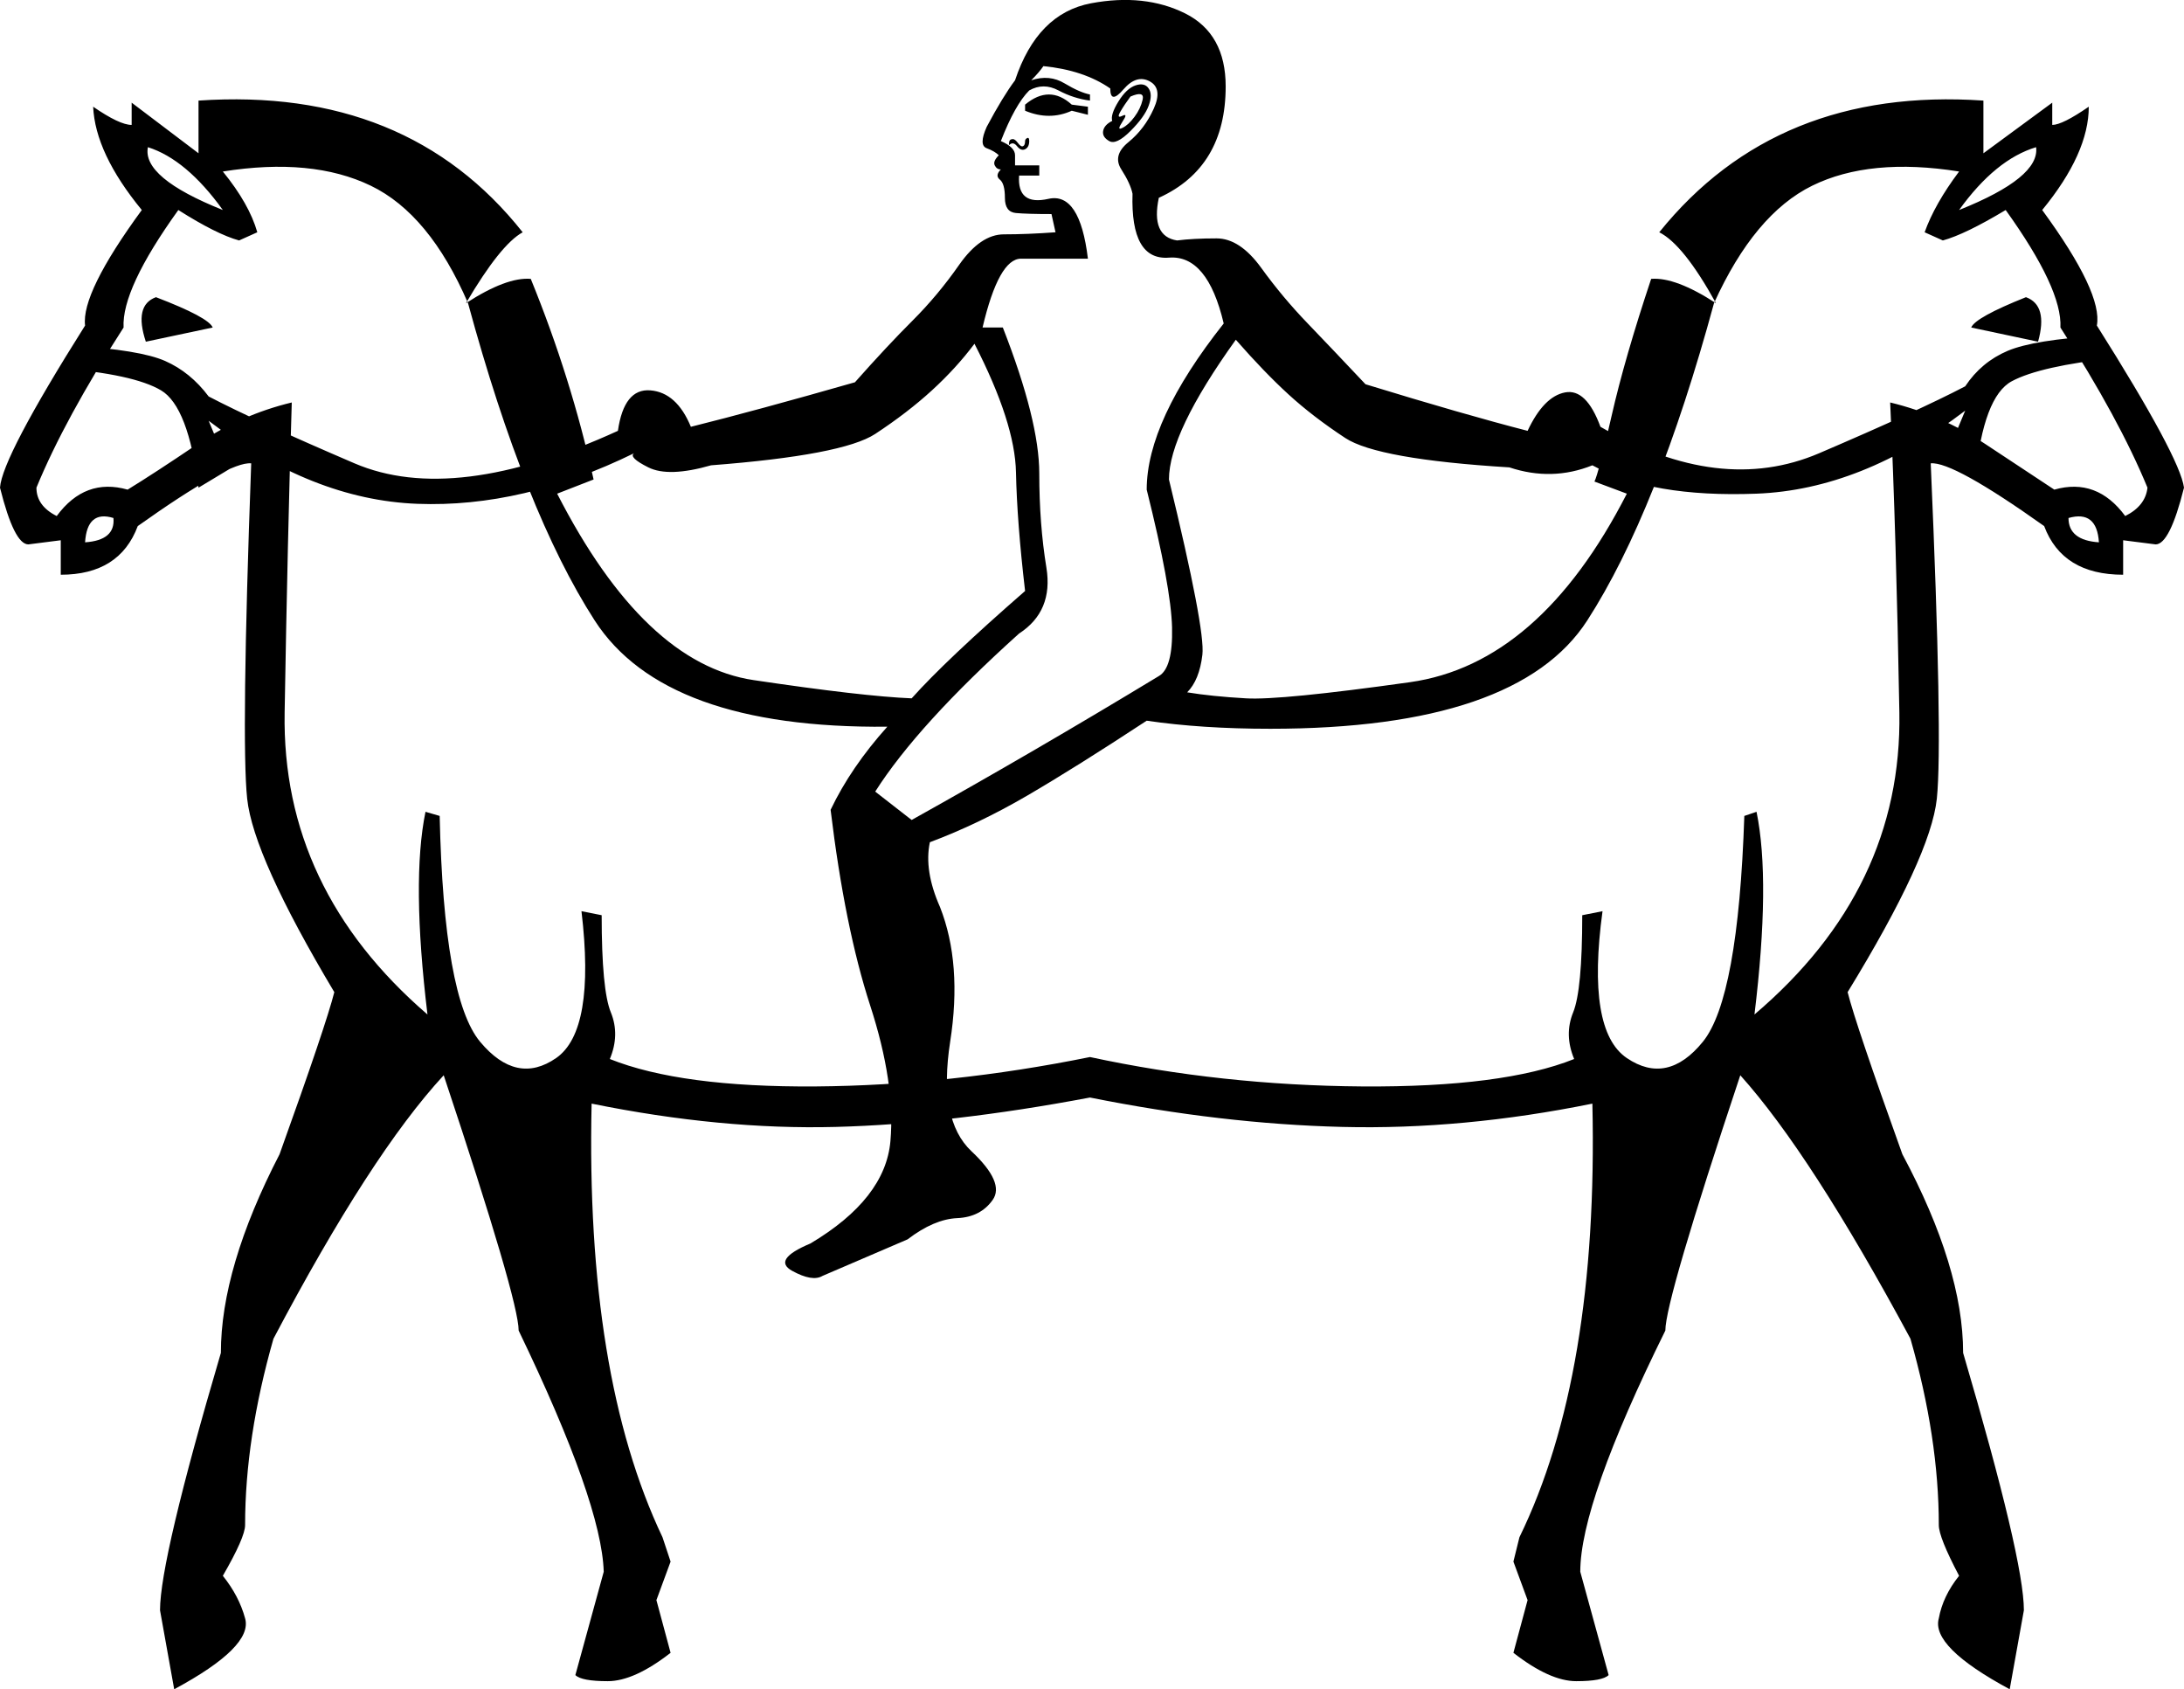 <?xml version='1.0' encoding ='UTF-8' standalone='yes'?>
<svg width='23.257' height='17.985' xmlns='http://www.w3.org/2000/svg' xmlns:xlink='http://www.w3.org/1999/xlink' xmlns:inkscape='http://www.inkscape.org/namespaces/inkscape'>
<path style='fill:#000000; stroke:none' d=' M 1.575 1.567  Q 1.51 1.891 2.373 2.236  Q 1.985 1.697 1.575 1.567  Z  M 1.661 3.164  Q 2.222 3.379 2.265 3.487  L 1.553 3.638  Q 1.424 3.25 1.661 3.164  Z  M 0.906 5.774  Q 1.23 5.752 1.208 5.515  Q 0.928 5.429 0.906 5.774  Z  M 22.351 5.774  Q 22.329 5.429 22.027 5.515  Q 22.027 5.752 22.351 5.774  Z  M 21.574 3.164  Q 21.811 3.25 21.703 3.638  L 20.991 3.487  Q 21.035 3.379 21.574 3.164  Z  M 21.682 1.567  Q 21.25 1.697 20.862 2.236  Q 21.725 1.891 21.682 1.567  Z  M 11.823 0.942  Q 11.542 0.747 11.111 0.704  Q 11.067 0.769 10.981 0.855  Q 11.175 0.79 11.337 0.888  Q 11.499 0.985 11.607 1.006  L 11.607 1.071  Q 11.434 1.049 11.272 0.963  Q 11.111 0.877 10.96 0.963  Q 10.809 1.114 10.658 1.502  Q 10.809 1.567 10.809 1.653  L 10.809 1.761  L 11.067 1.761  L 11.067 1.869  L 10.852 1.869  Q 10.83 2.193 11.165 2.117  Q 11.499 2.042 11.585 2.754  L 10.873 2.754  Q 10.636 2.754 10.463 3.487  L 10.679 3.487  Q 11.067 4.48 11.067 5.041  Q 11.067 5.58 11.143 6.044  Q 11.218 6.508 10.852 6.745  Q 9.773 7.716 9.32 8.428  L 9.708 8.73  Q 11.024 7.996 12.34 7.198  Q 12.491 7.112 12.481 6.68  Q 12.47 6.249 12.211 5.213  Q 12.211 4.48 13.031 3.444  Q 12.858 2.711 12.448 2.743  Q 12.038 2.775 12.06 2.063  Q 12.038 1.955 11.941 1.804  Q 11.844 1.653 12.017 1.513  Q 12.189 1.373 12.286 1.157  Q 12.383 0.942 12.243 0.866  Q 12.103 0.79 11.963 0.952  Q 11.823 1.114 11.823 0.942  Z  M 11.844 1.287  Q 11.823 1.222 11.909 1.082  Q 11.995 0.942 12.092 0.909  Q 12.189 0.877 12.232 0.942  Q 12.276 1.006 12.232 1.125  Q 12.189 1.244 12.038 1.395  Q 11.887 1.546 11.812 1.502  Q 11.736 1.459 11.747 1.395  Q 11.758 1.33 11.844 1.287  Z  M 12.038 1.028  Q 11.974 1.114 11.93 1.19  Q 11.887 1.265 11.952 1.233  Q 12.017 1.2 11.952 1.297  Q 11.887 1.395 11.952 1.362  Q 12.017 1.33 12.081 1.244  Q 12.146 1.157 12.168 1.06  Q 12.189 0.963 12.038 1.028  Z  M 10.916 1.179  L 10.916 1.114  Q 11.175 0.898 11.413 1.114  L 11.585 1.136  L 11.585 1.222  L 11.413 1.179  Q 11.175 1.287 10.916 1.179  Z  M 10.744 1.546  Q 10.744 1.502 10.755 1.492  Q 10.765 1.481 10.787 1.481  Q 10.809 1.481 10.841 1.524  Q 10.873 1.567 10.895 1.556  Q 10.916 1.546 10.916 1.502  Q 10.916 1.481 10.938 1.47  Q 10.96 1.459 10.96 1.502  Q 10.96 1.567 10.916 1.589  Q 10.873 1.61 10.83 1.556  Q 10.787 1.502 10.744 1.546  Z  M 9.902 8.967  Q 9.838 9.269 10.01 9.657  Q 10.248 10.261 10.118 11.092  Q 9.989 11.923 10.345 12.257  Q 10.701 12.591 10.571 12.775  Q 10.442 12.958 10.194 12.969  Q 9.946 12.98 9.665 13.195  L 8.759 13.584  Q 8.651 13.649 8.435 13.53  Q 8.22 13.411 8.63 13.239  Q 9.428 12.764 9.482 12.149  Q 9.536 11.534 9.266 10.704  Q 8.996 9.873 8.845 8.622  Q 9.061 8.169 9.449 7.737  Q 7.076 7.759 6.332 6.605  Q 5.588 5.45 4.984 3.228  Q 4.574 2.279 3.948 1.977  Q 3.322 1.675 2.373 1.826  Q 2.654 2.171 2.74 2.473  L 2.546 2.56  Q 2.308 2.495 1.899 2.236  Q 1.294 3.077 1.316 3.487  Q 0.69 4.458 0.388 5.192  Q 0.388 5.386 0.604 5.494  Q 0.906 5.084 1.359 5.213  Q 1.64 5.041 2.103 4.728  Q 2.567 4.415 3.107 4.285  Q 3.063 5.709 3.031 7.586  Q 2.999 9.463 4.552 10.801  Q 4.38 9.377 4.531 8.643  L 4.682 8.687  Q 4.725 10.628 5.113 11.092  Q 5.501 11.556 5.922 11.265  Q 6.343 10.973 6.192 9.701  L 6.407 9.744  Q 6.407 10.542 6.505 10.779  Q 6.602 11.017 6.494 11.275  Q 7.249 11.577 8.684 11.567  Q 10.118 11.556 11.607 11.254  Q 13.009 11.556 14.508 11.567  Q 16.008 11.577 16.763 11.275  Q 16.655 11.017 16.752 10.779  Q 16.849 10.542 16.849 9.744  L 17.065 9.701  Q 16.892 10.973 17.324 11.265  Q 17.755 11.556 18.133 11.092  Q 18.51 10.628 18.575 8.687  L 18.705 8.643  Q 18.856 9.377 18.683 10.801  Q 20.258 9.463 20.226 7.586  Q 20.193 5.709 20.128 4.285  Q 20.668 4.415 21.142 4.728  Q 21.617 5.041 21.876 5.213  Q 22.329 5.084 22.631 5.494  Q 22.847 5.386 22.868 5.192  Q 22.566 4.458 21.941 3.487  Q 21.962 3.077 21.358 2.236  Q 20.927 2.495 20.689 2.56  L 20.495 2.473  Q 20.603 2.171 20.862 1.826  Q 19.913 1.675 19.298 1.977  Q 18.683 2.279 18.252 3.228  Q 17.647 5.45 16.903 6.605  Q 16.159 7.759 13.527 7.759  Q 12.793 7.759 12.211 7.673  L 12.211 7.673  Q 11.456 8.169 10.938 8.471  Q 10.42 8.773 9.902 8.967  Z  M 12.642 7.371  Q 12.901 7.414 13.268 7.435  Q 13.635 7.457 15.015 7.263  Q 16.396 7.068 17.324 5.256  L 16.979 5.127  Q 17.022 5.041 17.162 4.426  Q 17.302 3.811 17.583 2.969  Q 17.842 2.948 18.273 3.228  Q 17.928 2.603 17.669 2.473  Q 18.92 0.92 21.121 1.071  L 21.121 1.632  L 21.854 1.093  L 21.854 1.33  Q 21.962 1.33 22.243 1.136  Q 22.243 1.632 21.747 2.236  Q 22.394 3.12 22.329 3.466  Q 23.214 4.868 23.257 5.192  Q 23.106 5.796 22.955 5.796  L 22.609 5.752  L 22.609 6.119  Q 21.962 6.119 21.768 5.601  Q 20.797 4.911 20.56 4.933  Q 20.689 7.888 20.625 8.503  Q 20.56 9.118 19.675 10.563  Q 19.762 10.909 20.258 12.289  Q 20.905 13.498 20.905 14.404  Q 21.552 16.604 21.552 17.144  L 21.401 17.985  Q 20.56 17.532 20.646 17.23  Q 20.689 16.993 20.862 16.777  Q 20.646 16.367 20.646 16.237  Q 20.646 15.31 20.344 14.253  Q 19.287 12.289 18.532 11.448  Q 17.734 13.843 17.734 14.166  Q 16.828 16 16.828 16.734  L 17.13 17.834  Q 17.065 17.899 16.785 17.899  Q 16.504 17.899 16.116 17.597  L 16.267 17.036  L 16.116 16.626  L 16.18 16.367  Q 17.022 14.641 16.957 11.75  Q 15.576 12.03 14.293 11.998  Q 13.009 11.966 11.607 11.685  L 11.607 11.685  Q 10.118 11.966 8.899 11.998  Q 7.68 12.03 6.3 11.75  Q 6.235 14.641 7.055 16.367  L 7.141 16.626  L 6.99 17.036  L 7.141 17.597  Q 6.753 17.899 6.472 17.899  Q 6.192 17.899 6.127 17.834  L 6.429 16.734  Q 6.407 16 5.523 14.166  Q 5.523 13.843 4.725 11.448  Q 3.948 12.289 2.912 14.253  Q 2.61 15.31 2.61 16.237  Q 2.61 16.367 2.373 16.777  Q 2.546 16.993 2.61 17.23  Q 2.697 17.532 1.855 17.985  L 1.704 17.144  Q 1.704 16.604 2.352 14.404  Q 2.352 13.498 2.977 12.289  Q 3.473 10.909 3.56 10.563  Q 2.697 9.118 2.632 8.503  Q 2.567 7.888 2.675 4.933  Q 2.438 4.911 1.467 5.601  Q 1.273 6.119 0.647 6.119  L 0.647 5.752  L 0.302 5.796  Q 0.151 5.796 0 5.192  Q 0.022 4.868 0.906 3.466  Q 0.863 3.12 1.51 2.236  Q 1.014 1.632 0.992 1.136  Q 1.273 1.33 1.402 1.33  L 1.402 1.093  L 2.114 1.632  L 2.114 1.071  Q 4.336 0.92 5.566 2.473  Q 5.329 2.603 4.962 3.228  Q 5.393 2.948 5.652 2.969  Q 6.084 4.027 6.321 5.105  L 5.933 5.256  Q 6.861 7.068 8.026 7.241  Q 9.19 7.414 9.708 7.435  Q 10.075 7.025 10.916 6.292  Q 10.83 5.558 10.819 5.03  Q 10.809 4.501 10.377 3.66  Q 10.183 3.919 9.924 4.156  Q 9.665 4.393 9.32 4.62  Q 8.975 4.846 7.572 4.954  Q 7.119 5.084 6.904 4.976  Q 6.688 4.868 6.753 4.825  Q 5.566 5.407 4.444 5.364  Q 3.322 5.321 2.222 4.48  L 2.438 4.997  L 2.114 5.192  Q 2.006 4.329 1.715 4.156  Q 1.424 3.983 0.626 3.919  L 0.777 3.681  Q 1.489 3.725 1.758 3.843  Q 2.028 3.962 2.222 4.221  Q 2.718 4.48 3.775 4.933  Q 4.833 5.386 6.58 4.587  Q 6.645 4.134 6.925 4.156  Q 7.206 4.178 7.357 4.544  Q 8.047 4.372 9.104 4.07  Q 9.449 3.681 9.719 3.412  Q 9.989 3.142 10.215 2.818  Q 10.442 2.495 10.69 2.495  Q 10.938 2.495 11.24 2.473  L 11.197 2.279  Q 10.938 2.279 10.819 2.268  Q 10.701 2.258 10.701 2.106  Q 10.701 1.955 10.647 1.912  Q 10.593 1.869 10.658 1.804  Q 10.614 1.804 10.593 1.761  Q 10.571 1.718 10.636 1.653  Q 10.593 1.61 10.507 1.578  Q 10.42 1.546 10.507 1.351  Q 10.679 1.028 10.809 0.855  Q 11.046 0.143 11.618 0.035  Q 12.189 -0.072 12.621 0.143  Q 13.052 0.359 13.052 0.92  Q 13.052 1.783 12.34 2.106  Q 12.254 2.516 12.534 2.56  Q 12.707 2.538 12.955 2.538  Q 13.203 2.538 13.43 2.851  Q 13.656 3.164 13.926 3.444  Q 14.196 3.725 14.541 4.091  Q 15.598 4.415 16.267 4.587  Q 16.439 4.221 16.666 4.178  Q 16.892 4.134 17.043 4.544  Q 18.316 5.278 19.373 4.825  Q 20.431 4.372 20.927 4.113  Q 21.099 3.854 21.38 3.735  Q 21.66 3.617 22.372 3.574  L 22.523 3.811  Q 21.725 3.897 21.423 4.059  Q 21.121 4.221 21.035 5.084  L 20.711 4.89  L 20.927 4.372  Q 19.826 5.213 18.705 5.256  Q 17.583 5.299 16.957 4.954  Q 16.526 5.127 16.073 4.976  Q 14.67 4.89 14.325 4.663  Q 13.98 4.436 13.721 4.199  Q 13.462 3.962 13.16 3.617  Q 12.448 4.609 12.448 5.105  Q 12.836 6.702 12.804 6.971  Q 12.772 7.241 12.642 7.371  Z '/></svg>
